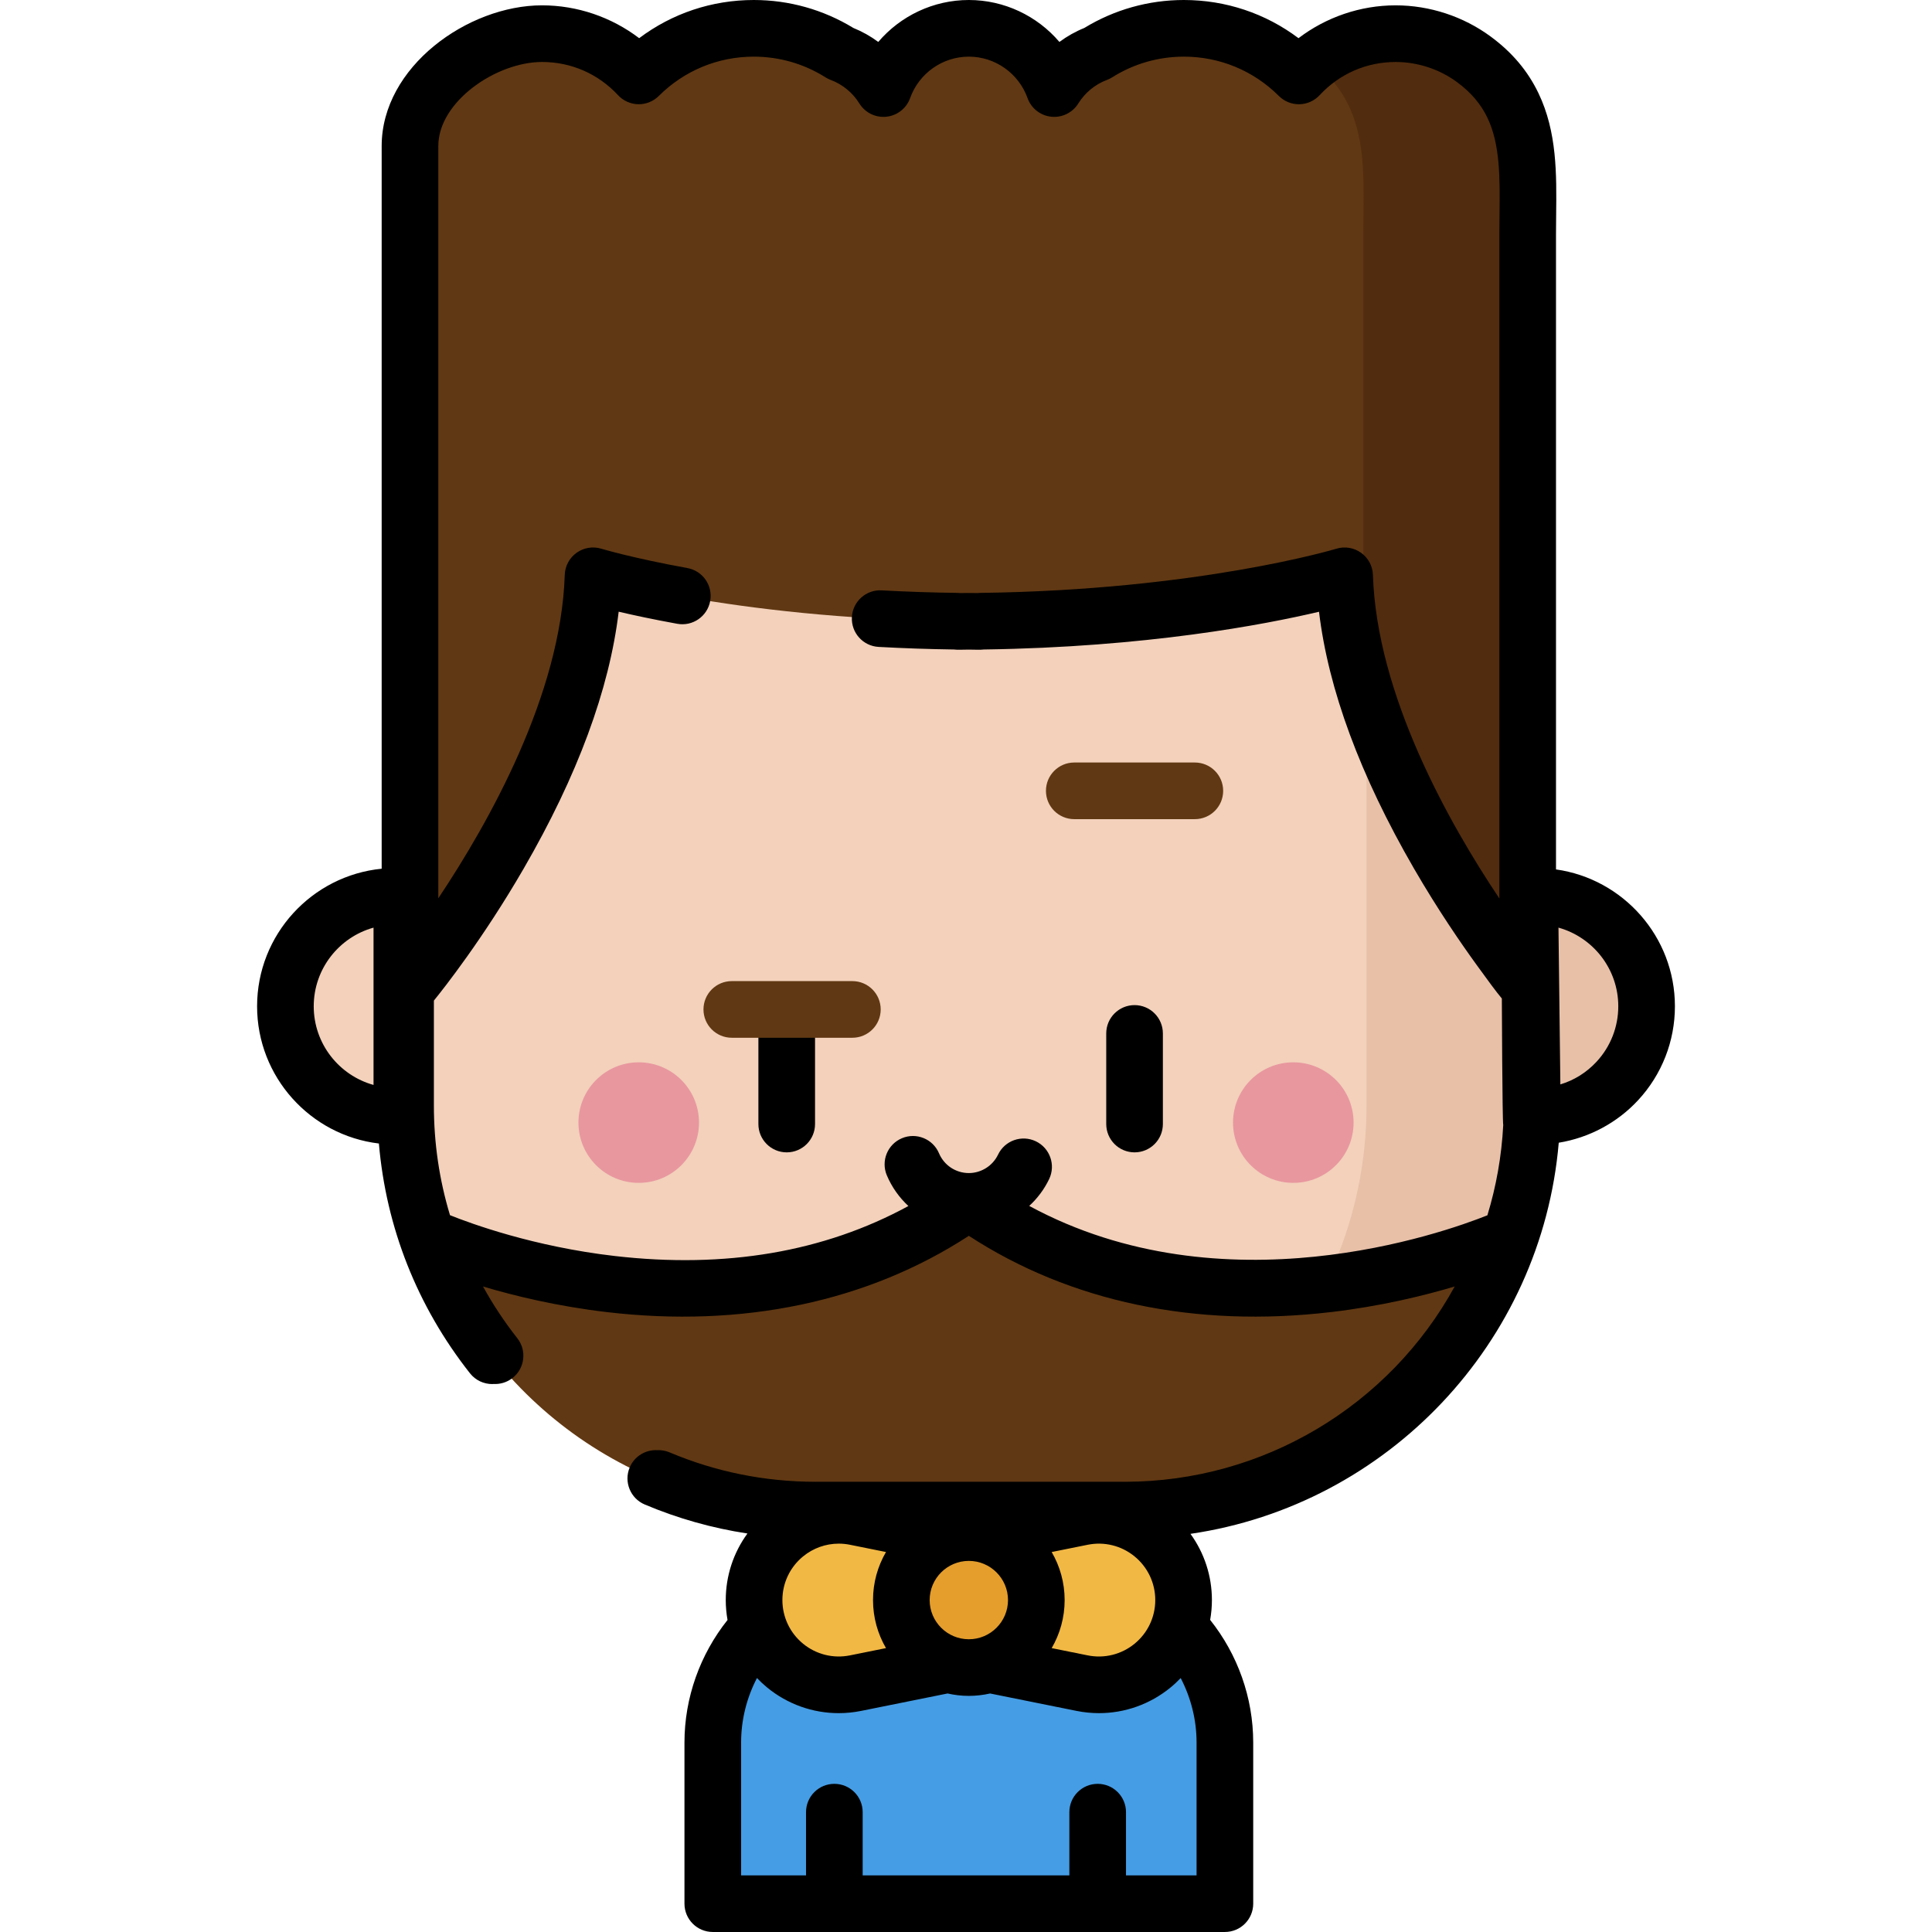 <?xml version="1.0" encoding="iso-8859-1"?>
<!-- Generator: Adobe Illustrator 19.0.0, SVG Export Plug-In . SVG Version: 6.00 Build 0)  -->
<svg version="1.1" id="Capa_1" xmlns="http://www.w3.org/2000/svg" xmlns:xlink="http://www.w3.org/1999/xlink" x="0px" y="0px"
	 viewBox="0 0 512 512" style="enable-background:new 0 0 512 512;" xml:space="preserve">
<g>
	<path style="fill:#F3D1BB;" d="M323.861,504.495v-42.69c0-14.254-6.993-27.895-18.554-36.233
		c-5.841-4.213-12.683-6.972-19.816-7.977c-9.249-1.302-9.372-1.022-9.372-10.707c0-0.026,0-20.309,0-20.309h-40.233
		c0,0,0,20.283,0,20.309c0,9.685-0.123,9.404-9.372,10.707c-7.133,1.005-13.974,3.763-19.816,7.977
		c-11.559,8.337-18.554,21.979-18.554,36.233v42.69L323.861,504.495L323.861,504.495z"/>
	<path style="fill:#F3D1BB;" d="M107.478,134.987v102.557h-2.71c-16.09,0-29.134,13.043-29.134,29.134l0,0
		c0,16.09,13.043,29.134,29.134,29.134h2.747c1.5,57.907,48.911,104.389,107.179,104.389h82.618
		c59.214,0,107.216-48.003,107.216-107.216V134.987H107.478z"/>
</g>
<path style="fill:#E8C0A8;" d="M407.232,237.544h-2.7V122.478h-42.387v170.501c0,59.221-47.994,107.215-107.215,107.215h42.387
	c58.261,0,105.677-46.472,107.177-104.384h2.737c8.454,0,16.067-3.601,21.389-9.353c4.807-5.195,7.744-12.145,7.744-19.781l0,0
	C436.365,250.587,423.321,237.544,407.232,237.544z"/>
<path style="fill:#603813;" d="M398.659,328.013c-14.502,42.01-54.41,72.182-101.347,72.182h-82.619
	c-46.936,0-86.844-30.172-101.347-72.182l0.074,0.032c3.734,1.599,7.546,2.998,11.405,4.263c9.712,3.183,19.701,5.555,29.801,7.104
	c13.609,2.087,27.488,2.656,41.195,1.245c15.851-1.631,31.412-5.988,45.587-13.315c2.535-1.311,5.023-2.712,7.459-4.2
	c1.818-1.111,3.385-2.644,5.331-3.545c2.276-1.056,3.041-0.27,5.001,1.035c3.627,2.415,7.386,4.632,11.254,6.638
	c7.298,3.785,14.984,6.807,22.893,9.051c14.358,4.074,29.368,5.56,44.26,4.997c12.271-0.463,24.486-2.288,36.402-5.236
	c7.308-1.808,14.546-4.013,21.552-6.781c1.015-0.401,2.018-0.826,3.022-1.255L398.659,328.013z"/>
<path style="fill:#459DE5;" d="M323.857,461.807v42.688H188.149v-42.688c0-14.258,6.988-27.898,18.546-36.231
	c3.732-2.692,7.872-4.789,12.239-6.213c2.465-0.805,5.008-1.401,7.583-1.768c3.771-0.532,6.026-0.79,7.372-1.581l1.729,0.383
	l4.359,2.465c9.852,5.588,21.895,5.627,31.786,0.109l4.625-2.575l1.729-0.383c1.346,0.791,3.599,1.049,7.372,1.581
	c2.575,0.368,5.118,0.963,7.583,1.768c4.367,1.424,8.506,3.521,12.239,6.213C316.869,433.91,323.857,447.55,323.857,461.807z"/>
<g>
	<circle style="fill:#E8979F;" cx="169.268" cy="297.5" r="15.974"/>
	<circle style="fill:#E8979F;" cx="342.739" cy="297.5" r="15.974"/>
</g>
<path style="fill:#603813;" d="M400.204,27.953c-2.137-4.454-5.399-8.572-10.363-12.23c-5.982-4.408-13.298-6.803-20.728-6.803
	c-10.134,0-19.256,4.313-25.647,11.197c-7.809-7.791-18.583-12.612-30.486-12.612c-8.457,0-16.34,2.442-23.002,6.644
	c-4.734,1.771-8.72,5.076-11.347,9.318c-3.325-9.298-12.186-15.962-22.626-15.962c-10.441,0-19.301,6.664-22.627,15.961
	c-2.628-4.242-6.612-7.547-11.347-9.318c-6.66-4.203-14.543-6.644-23.002-6.644c-11.904,0-22.677,4.821-30.487,12.613
	c-6.39-6.884-15.513-11.197-25.647-11.197c-15.381,0-34.985,12.978-34.991,29.775v222.364c0,0,46.824-56.152,48.517-108.462
	c0,0,37.012,11.289,96.514,12.032v0.04c1.036,0,2.048-0.012,3.072-0.018c1.024,0.006,2.035,0.018,3.072,0.018v-0.04
	c59.501-0.742,96.514-12.032,96.514-12.032c1.693,52.31,48.517,108.462,48.517,108.455c0-40.757,0-81.513,0-122.27
	c0-25.545,0-51.091,0-76.635C404.105,50.001,405.076,38.105,400.204,27.953z"/>
<path style="fill:#512C0E;" d="M404.105,62.152v198.902c0,0-29.949-35.916-42.806-77.055V62.152c0-12.156,0.977-24.046-3.897-34.196
	c-2.038-4.247-5.106-8.196-9.682-11.71c5.914-4.597,13.335-7.326,21.393-7.326c7.432,0,14.746,2.4,20.723,6.805
	c4.968,3.652,8.228,7.771,10.373,12.231C405.072,38.105,404.105,49.996,404.105,62.152z"/>
<path d="M256.554,429.566c-14.406,0-24.455-6.499-25.083-6.915c-3.454-2.29-4.398-6.947-2.107-10.402
	c2.281-3.441,6.913-4.39,10.363-2.133c0.745,0.475,16.215,10.07,34.629-0.597c3.585-2.077,8.178-0.856,10.256,2.732
	c2.078,3.586,0.855,8.178-2.731,10.256C272.735,427.805,264.054,429.566,256.554,429.566z"/>
<g>
	<path style="fill:#F2B844;" d="M262.169,406.83v12.091v10.231v12.091l23.853,4.808c13.906,2.803,26.894-7.829,26.894-22.014l0,0
		c0-14.185-12.989-24.817-26.894-22.014L262.169,406.83z"/>
	<path style="fill:#F2B844;" d="M249.837,406.83v12.091v10.231v12.091l-23.853,4.808c-13.906,2.803-26.894-7.829-26.894-22.014l0,0
		c0-14.185,12.989-24.817,26.894-22.014L249.837,406.83z"/>
</g>
<circle style="fill:#E59E2C;" cx="256.003" cy="424.031" r="17.885"/>
<path style="fill:#603813;" d="M316.647,217.083h-31.955c-4.146,0-7.505-3.36-7.505-7.505c0-4.145,3.359-7.505,7.505-7.505h31.955
	c4.146,0,7.505,3.36,7.505,7.505C324.152,213.723,320.793,217.083,316.647,217.083z"/>
<path d="M300.67,305.387c-4.146,0-7.505-3.36-7.505-7.505V273.87c0-4.145,3.359-7.505,7.505-7.505s7.505,3.36,7.505,7.505v24.012
	C308.175,302.027,304.815,305.387,300.67,305.387z"/>
<path d="M208.488,305.387c-4.145,0-7.505-3.36-7.505-7.505V273.87c0-4.145,3.36-7.505,7.505-7.505s7.505,3.36,7.505,7.505v24.012
	C215.993,302.027,212.634,305.387,208.488,305.387z"/>
<path style="fill:#603813;" d="M225.889,275.014h-31.955c-4.145,0-7.505-3.36-7.505-7.505c0-4.145,3.36-7.505,7.505-7.505h31.956
	c4.145,0,7.505,3.36,7.505,7.505C233.395,271.654,230.034,275.014,225.889,275.014z"/>
<path d="M412.356,230.405V62.147c0-1.711,0.02-3.417,0.039-5.113c0.124-10.84,0.253-22.05-4.679-32.328
	c-2.838-5.916-6.983-10.831-12.677-15.026c-7.234-5.33-16.176-8.266-25.179-8.266c-9.329,0-18.395,3.112-25.745,8.702
	C335.39,3.551,324.828,0,313.726,0c-9.33,0-18.432,2.56-26.372,7.409c-2.351,0.952-4.569,2.201-6.601,3.703
	C274.868,4.212,266.146,0,256.751,0c-9.396,0-18.118,4.212-24.002,11.111c-2.031-1.502-4.251-2.751-6.6-3.703
	C218.207,2.56,209.105,0,199.775,0c-11.102,0-21.665,3.551-30.388,10.116c-7.353-5.591-16.416-8.702-25.745-8.702
	c-19.646,0-42.489,16.283-42.496,37.279v191.525c-18.508,1.826-33.014,17.478-33.014,36.457c0,18.726,14.125,34.206,32.279,36.369
	c1.908,22.264,10.148,43.144,24.131,60.888c1.481,1.879,3.679,2.86,5.9,2.86c0.103,0,0.206-0.021,0.309-0.025
	c1.769,0.104,3.582-0.406,5.084-1.589c3.256-2.565,3.815-7.284,1.251-10.54c-3.414-4.334-6.446-8.912-9.078-13.701
	c8.492,2.533,19.725,5.235,32.657,6.764c36.138,4.274,69.235-2.706,96.088-20.197c26.854,17.491,59.955,24.468,96.088,20.197
	c12.94-1.53,24.18-4.236,32.667-6.766c-17.272,31.511-50.62,51.754-87.447,51.754h-82.129c-13.35-0.031-26.3-2.653-38.495-7.798
	c-1.059-0.447-2.16-0.623-3.237-0.577c-3.073-0.167-6.057,1.57-7.322,4.569c-1.612,3.818,0.177,8.22,3.996,9.832
	c8.765,3.699,17.866,6.265,27.203,7.681c-3.699,5.067-5.745,11.204-5.745,17.637c0,1.788,0.164,3.552,0.47,5.278
	c-7.278,9.141-11.413,20.581-11.413,32.492v42.69c0,4.145,3.36,7.505,7.505,7.505h135.715c4.146,0,7.505-3.36,7.505-7.505v-42.69
	c-0.001-11.916-4.129-23.368-11.411-32.511c0.304-1.72,0.466-3.478,0.466-5.259c0-6.395-2.025-12.495-5.685-17.544
	c52.179-7.641,93.057-50.541,97.598-103.654c8.015-1.305,15.471-5.255,21.047-11.282l0.001-0.001
	c6.28-6.789,9.739-15.624,9.739-24.876C443.87,248.215,430.141,232.907,412.356,230.405z M278.704,411.303l9.549-1.925
	c4.41-0.887,8.942,0.236,12.425,3.087c3.483,2.852,5.482,7.069,5.482,11.57s-1.998,8.719-5.482,11.57
	c-3.484,2.852-8.014,3.976-12.425,3.087l-9.549-1.925c2.181-3.746,3.437-8.094,3.437-12.732
	C282.141,419.397,280.884,415.049,278.704,411.303z M256.751,413.654c5.725,0,10.381,4.657,10.381,10.381
	c0,5.725-4.656,10.382-10.381,10.382s-10.382-4.657-10.382-10.382C246.369,418.311,251.026,413.654,256.751,413.654z
	 M212.823,412.465c2.702-2.211,6.033-3.384,9.45-3.384c0.989,0,1.984,0.098,2.975,0.297l9.548,1.925
	c-2.181,3.746-3.437,8.094-3.437,12.732s1.256,8.987,3.437,12.732l-9.548,1.925c-4.411,0.888-8.942-0.235-12.425-3.087
	c-3.483-2.852-5.481-7.069-5.481-11.57S209.34,415.316,212.823,412.465z M317.104,461.806v35.185h-18.703v-16.751
	c0-4.145-3.359-7.505-7.505-7.505c-4.146,0-7.505,3.36-7.505,7.505v16.751h-54.775v-16.751c0-4.145-3.36-7.505-7.505-7.505
	c-4.145,0-7.505,3.36-7.505,7.505v16.751h-17.208v-35.185c0-6.027,1.485-11.887,4.203-17.112c0.849,0.889,1.751,1.736,2.716,2.526
	c5.414,4.432,12.089,6.782,18.937,6.782c1.981,0,3.978-0.196,5.962-0.596l22.904-4.618c1.813,0.412,3.696,0.637,5.632,0.637
	c1.936,0,3.819-0.225,5.632-0.637l22.904,4.617c1.984,0.4,3.981,0.596,5.961,0.596c6.849,0,13.525-2.352,18.938-6.782
	c0.963-0.787,1.862-1.632,2.709-2.519C315.613,449.924,317.104,455.78,317.104,461.806z M98.99,287.522
	c-9.13-2.534-15.85-10.919-15.85-20.845c0-9.925,6.72-18.311,15.85-20.844V287.522z M394.172,322.069
	c-11.578,4.632-69.919,25.425-121.415-2.488c2.162-1.994,3.976-4.391,5.28-7.121c1.787-3.739,0.204-8.22-3.535-10.007
	c-3.736-1.786-8.219-0.205-10.006,3.535c-1.419,2.968-4.459,4.886-7.745,4.886c-3.455,0-6.557-2.056-7.903-5.239
	c-1.615-3.817-6.02-5.603-9.835-3.989c-3.817,1.615-5.604,6.018-3.989,9.835c1.334,3.153,3.302,5.896,5.71,8.125
	c-22.349,12.179-48.469,16.638-77.853,13.243c-21.416-2.474-38.08-8.585-43.626-10.812c-2.821-9.3-4.271-19.051-4.271-29.058
	v-27.812c2.537-3.124,13.022-16.384,23.784-34.965c14.267-24.634,22.717-47.492,25.187-68.098c3.955,0.929,9.165,2.049,15.531,3.204
	c4.078,0.744,7.984-1.966,8.724-6.045s-1.966-7.984-6.045-8.724c-14.541-2.638-22.733-5.102-22.809-5.125
	c-2.235-0.682-4.659-0.284-6.557,1.076c-1.899,1.359-3.057,3.525-3.133,5.86c-1.026,31.681-20.043,65.543-33.511,85.706V38.697
	c0.004-11.786,15.374-22.272,27.487-22.272c7.725,0,14.881,3.125,20.146,8.798c1.386,1.493,3.319,2.359,5.356,2.398
	c2.035,0.035,4.003-0.751,5.444-2.19c6.735-6.718,15.681-10.42,25.186-10.42c6.74,0,13.309,1.897,18.996,5.486
	c0.434,0.274,0.896,0.502,1.376,0.682c3.131,1.171,5.829,3.387,7.597,6.24c1.518,2.451,4.31,3.818,7.171,3.51
	c2.866-0.303,5.305-2.221,6.275-4.935c2.352-6.568,8.605-10.983,15.562-10.983c6.957,0,13.21,4.415,15.562,10.985
	c0.971,2.714,3.409,4.631,6.275,4.935c2.859,0.3,5.652-1.062,7.171-3.511c1.768-2.854,4.465-5.069,7.596-6.24
	c0.48-0.18,0.942-0.408,1.376-0.682c5.688-3.589,12.257-5.487,18.996-5.487c9.505,0,18.45,3.701,25.187,10.422
	c1.442,1.439,3.425,2.236,5.444,2.19c2.036-0.039,3.971-0.905,5.356-2.398c5.266-5.674,12.421-8.798,20.147-8.798
	c5.822,0,11.602,1.897,16.276,5.339c3.665,2.702,6.298,5.788,8.048,9.435c3.415,7.118,3.312,16.125,3.202,25.662
	c-0.02,1.753-0.04,3.516-0.04,5.285v175.958c-13.462-20.11-32.481-53.932-33.51-85.752c-0.075-2.334-1.233-4.501-3.133-5.86
	c-1.898-1.36-4.323-1.756-6.558-1.076c-0.359,0.11-36.655,10.985-94.417,11.705c-0.223,0.003-0.444,0.016-0.662,0.038
	c-0.433-0.002-0.863-0.005-1.293-0.009l-1.069-0.007l-0.976,0.007c-0.429,0.003-0.858,0.007-1.29,0.009
	c-0.219-0.022-0.441-0.035-0.666-0.038c-6.706-0.083-13.472-0.31-20.108-0.674c-4.136-0.235-7.678,2.943-7.904,7.083
	c-0.227,4.139,2.944,7.677,7.083,7.904c6.587,0.361,13.296,0.591,19.957,0.685c0.996,0.116,2.036,0.048,3.048,0.04l0.857-0.007
	l0.95,0.007c1.01,0.008,2.047,0.076,3.043-0.04c43.131-0.604,74.368-6.587,88.853-10.003c2.473,20.602,10.92,43.455,25.183,68.081
	c6.317,10.908,12.57,19.981,16.702,25.67c2.939,4.047,4.964,6.83,6.566,8.743c0,0,0.132,32.784,0.369,33.514
	C397.946,306.414,396.505,314.434,394.172,322.069z M423.112,281.361c-2.671,2.887-5.967,4.926-9.602,6.019l-0.5-41.548
	c9.13,2.534,15.851,10.919,15.851,20.845C428.861,272.139,426.82,277.353,423.112,281.361z"/>
<g>
</g>
<g>
</g>
<g>
</g>
<g>
</g>
<g>
</g>
<g>
</g>
<g>
</g>
<g>
</g>
<g>
</g>
<g>
</g>
<g>
</g>
<g>
</g>
<g>
</g>
<g>
</g>
<g>
</g>
</svg>
